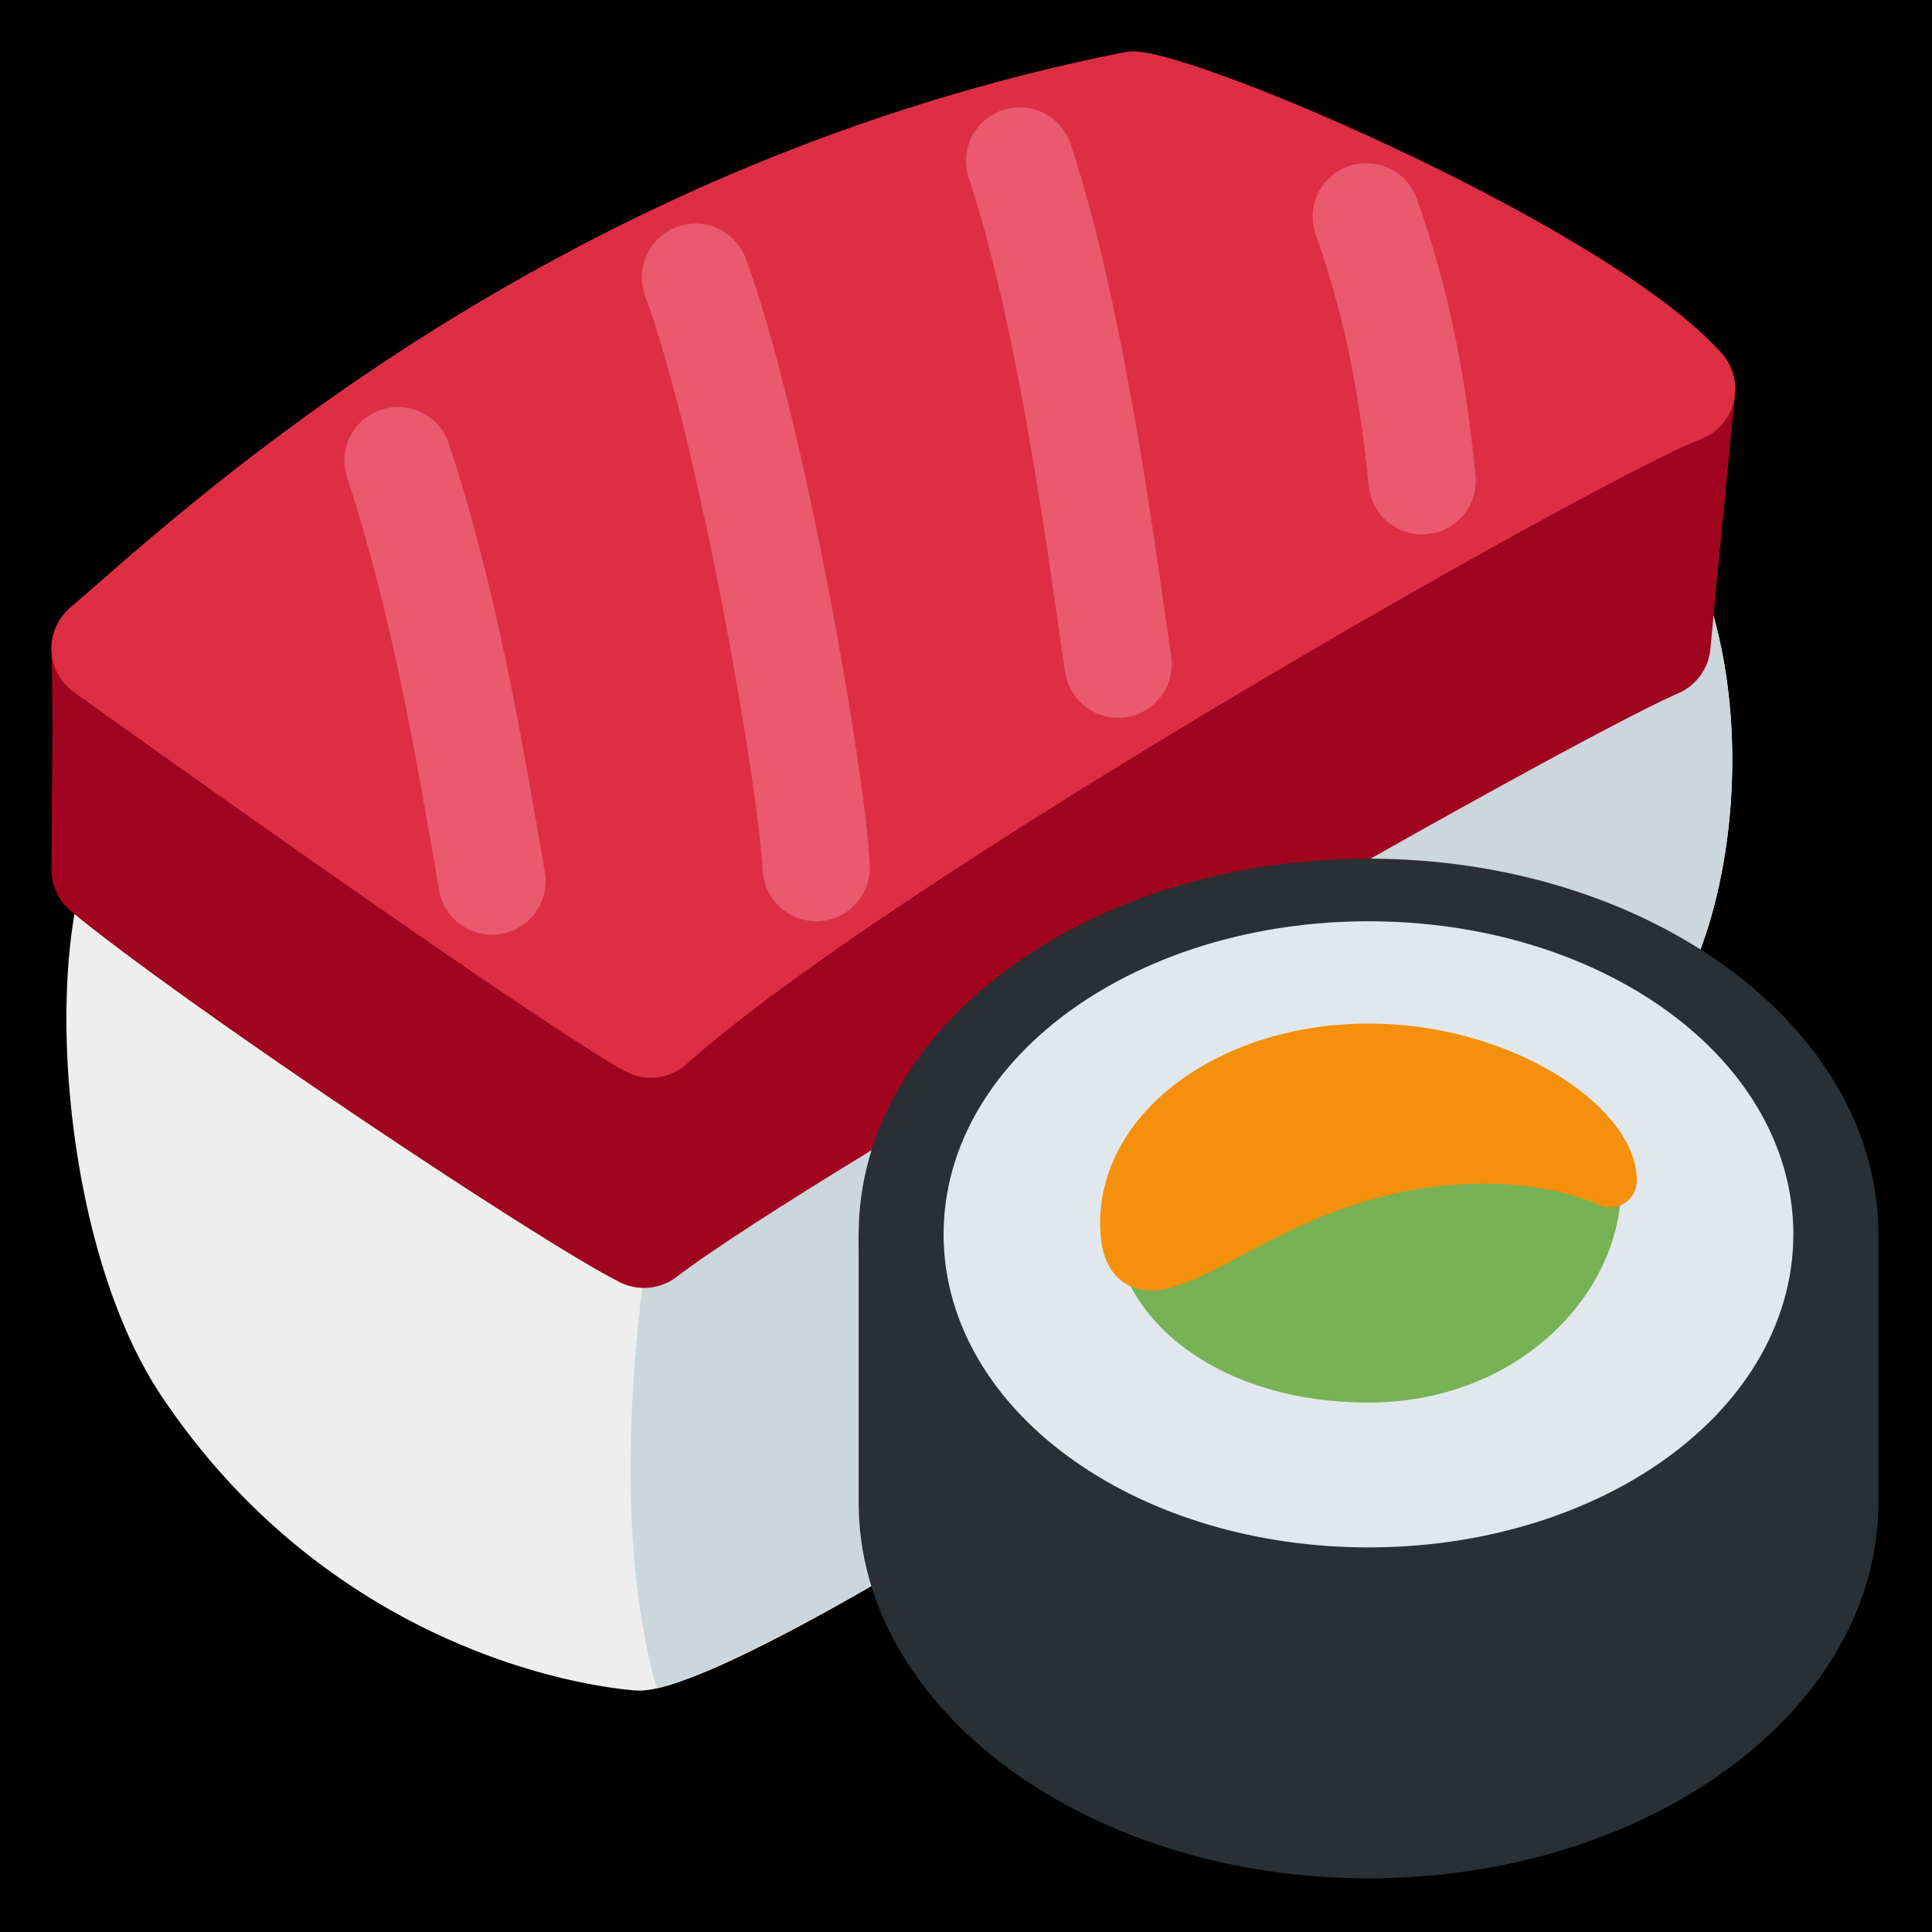 <?xml version="1.0" encoding="UTF-8" standalone="no"?><svg xmlns:dc="http://purl.org/dc/elements/1.1/" xmlns:cc="http://creativecommons.org/ns#" xmlns:rdf="http://www.w3.org/1999/02/22-rdf-syntax-ns#" xmlns:svg="http://www.w3.org/2000/svg" xmlns="http://www.w3.org/2000/svg" viewBox="0 0 45 45" style="enable-background:new 0 0 45 45;" xml:space="preserve" version="1.1" id="svg2"><rect width="100%" height="100%" fill="black"/><defs id="defs6"><clipPath id="clipPath16" clipPathUnits="userSpaceOnUse"><path id="path18" d="M 0,36 36,36 36,0 0,0 0,36 Z"/></clipPath><clipPath id="clipPath28" clipPathUnits="userSpaceOnUse"><path id="path30" d="M 2.442,20.978 C 2.264,20.911 2.11,20.797 1.995,20.646 l 0,0 C 0.755,19.012 -0.619,12.529 3,9 L 3,9 C 6.557,5.532 9.822,4.696 11.777,4.505 l 0,0 C 11.81,4.502 11.885,4.498 11.918,4.498 l 0,0 c 2.458,0 18.332,10.761 19.524,13.235 l 0,0 c 1.371,2.842 1.281,8.399 -1.98,10.298 l 0,0 c -0.395,0.23 -0.914,0.337 -1.633,0.337 l 0,0 c -5.581,0 -24.582,-7.088 -25.387,-7.39"/></clipPath><clipPath id="clipPath40" clipPathUnits="userSpaceOnUse"><path id="path42" d="M 0,36 36,36 36,0 0,0 0,36 Z"/></clipPath></defs><g transform="matrix(1.25,0,0,-1.25,0,45)" id="g10"><g id="g12"><g clip-path="url(#clipPath16)" id="g14"><g transform="translate(11.918,4.498)" id="g20"><path id="path22" style="fill:#eeeeee;fill-opacity:1;fill-rule:nonzero;stroke:none" d="m 0,0 0,0 c -0.033,0 -0.108,0.004 -0.14,0.007 -1.957,0.191 -6.023,1.362 -8.778,5.495 -2,3 -2.245,9.012 -1.004,10.646 0.114,0.151 0.268,0.266 0.445,0.332 0.807,0.302 19.807,7.39 25.388,7.39 0.719,0 1.238,-0.107 1.633,-0.337 3.261,-1.899 3.352,-7.456 1.98,-10.299 C 18.332,10.761 2.458,0 0,0"/></g></g></g><g id="g24"><g clip-path="url(#clipPath28)" id="g26"><g transform="translate(13,17)" id="g32"><path id="path34" style="fill:#ccd6dd;fill-opacity:1;fill-rule:nonzero;stroke:none" d="M 0,0 C -1,-3 -3,-14 2,-16 7,-18 26,-4.083 24,1.458 22,7 17,12 13,9 9,6 0,0 0,0"/></g></g></g><g id="g36"><g clip-path="url(#clipPath40)" id="g38"><g transform="translate(32.018,29.48)" id="g44"><path id="path46" style="fill:#a0041e;fill-opacity:1;fill-rule:nonzero;stroke:none" d="m 0,0 c -0.227,0.213 -0.541,0.309 -0.846,0.257 l -29.376,-4.833 c -0.492,-0.081 -0.85,-0.514 -0.837,-1.013 0.027,-1.011 0.019,-1.746 0.01,-2.574 -0.005,-0.46 -0.01,-0.948 -0.01,-1.524 0,-0.298 0.132,-0.58 0.361,-0.77 2.033,-1.687 8.714,-6.157 10.233,-6.917 0.142,-0.07 0.295,-0.105 0.447,-0.105 0.217,0 0.432,0.07 0.61,0.207 2.556,1.966 16.483,9.929 18.664,10.875 0.335,0.146 0.564,0.463 0.597,0.827 0.125,1.373 0.458,4.741 0.458,4.741 C 0.342,-0.519 0.227,-0.212 0,0"/></g><g transform="translate(32.085,29.411)" id="g48"><path id="path50" style="fill:#dd2e44;fill-opacity:1;fill-rule:nonzero;stroke:none" d="m 0,0 c -2.02,2.295 -9.627,5.574 -10.917,5.63 -0.081,0.004 -0.159,-0.003 -0.238,-0.018 -10.106,-2.013 -16.719,-7.806 -19.209,-9.987 l -0.416,-0.362 c -0.232,-0.2 -0.359,-0.496 -0.346,-0.802 0.014,-0.306 0.167,-0.589 0.416,-0.768 0.339,-0.243 8.317,-5.96 10.258,-7.058 0.154,-0.086 0.323,-0.129 0.492,-0.129 0.24,0 0.478,0.087 0.666,0.254 3.915,3.499 17.1,10.961 18.898,11.644 0.307,0.117 0.537,0.376 0.616,0.695 C 0.299,-0.583 0.217,-0.246 0,0"/></g><g transform="translate(7.417,27.416)" id="g52"><path id="path54" style="fill:none;stroke:#ea596e;stroke-width:2;stroke-linecap:round;stroke-linejoin:round;stroke-miterlimit:10;stroke-dasharray:none;stroke-opacity:1" d="M 0,0 C 0.875,-2.667 1.333,-5.417 1.75,-7.833"/></g><g transform="translate(12.959,30.834)" id="g56"><path id="path58" style="fill:none;stroke:#ea596e;stroke-width:2;stroke-linecap:round;stroke-linejoin:round;stroke-miterlimit:10;stroke-dasharray:none;stroke-opacity:1" d="M 0,0 C 1.042,-2.833 2.167,-9.333 2.25,-11"/></g><g transform="translate(19,33)" id="g60"><path id="path62" style="fill:none;stroke:#ea596e;stroke-width:2;stroke-linecap:round;stroke-linejoin:round;stroke-miterlimit:10;stroke-dasharray:none;stroke-opacity:1" d="M 0,0 C 1,-3 1.592,-7.763 1.834,-9.375"/></g><g transform="translate(25.459,31.959)" id="g64"><path id="path66" style="fill:none;stroke:#ea596e;stroke-width:2;stroke-linecap:round;stroke-linejoin:round;stroke-miterlimit:10;stroke-dasharray:none;stroke-opacity:1" d="M 0,0 C 0.5,-1.417 0.833,-2.833 1.041,-4.917"/></g><g transform="translate(32.136,13)" id="g68"><path id="path70" style="fill:#292f33;fill-opacity:1;fill-rule:nonzero;stroke:none" d="m 0,0 c -1.714,1.235 -4.055,2 -6.636,2 -2.581,0 -4.922,-0.765 -6.635,-2 l -2.865,0 0,-5 c 0,-3.859 4.262,-7 9.5,-7 5.239,0 9.5,3.141 9.5,7 l 0,5 L 0,0 Z"/></g><g transform="translate(25.5,20)" id="g72"><path id="path74" style="fill:#292f33;fill-opacity:1;fill-rule:nonzero;stroke:none" d="m 0,0 c -5.238,0 -9.5,-3.141 -9.5,-7 0,-3.859 4.262,-7 9.5,-7 5.238,0 9.5,3.141 9.5,7 0,3.859 -4.262,7 -9.5,7"/></g><g transform="translate(32.583,13)" id="g76"><path id="path78" style="fill:#e1e8ed;fill-opacity:1;fill-rule:nonzero;stroke:none" d="m 0,0 c 0,-2.762 -3.171,-5 -7.083,-5 -3.912,0 -7.084,2.238 -7.084,5 0,2.762 3.172,5 7.084,5 C -3.171,5 0,2.762 0,0"/></g><g transform="translate(32.583,13)" id="g80"><path id="path82" style="fill:none;stroke:#e1e8ed;stroke-width:1.667;stroke-linecap:round;stroke-linejoin:round;stroke-miterlimit:10;stroke-dasharray:none;stroke-opacity:1" d="m 0,0 c 0,-2.762 -3.171,-5 -7.083,-5 -3.912,0 -7.084,2.238 -7.084,5 0,2.762 3.172,5 7.084,5 C -3.171,5 0,2.762 0,0 Z"/></g><g transform="translate(21.209,13.458)" id="g84"><path id="path86" style="fill:#77b255;fill-opacity:1;fill-rule:nonzero;stroke:none" d="M 0,0 C 0,0.422 1.806,0.335 4.291,0.335 6.776,0.335 8.5,0.881 8.5,0.459 8.5,-1.316 6.776,-3.093 4.291,-3.093 1.806,-3.093 0,-1.775 0,0"/></g><g transform="translate(21.209,13.458)" id="g88"><path id="path90" style="fill:none;stroke:#77b255;stroke-width:1;stroke-linecap:butt;stroke-linejoin:miter;stroke-miterlimit:10;stroke-dasharray:none;stroke-opacity:1" d="M 0,0 C 0,0.422 1.806,0.335 4.291,0.335 6.776,0.335 8.5,0.881 8.5,0.459 8.5,-1.316 6.776,-3.093 4.291,-3.093 1.806,-3.093 0,-1.775 0,0 Z"/></g><g transform="translate(30,14)" id="g92"><path id="path94" style="fill:#f4900c;fill-opacity:1;fill-rule:nonzero;stroke:none" d="M 0,0 C 0,0 -2,1 -5,0 -7.357,-0.786 -9,-2.561 -9,-0.785 -9,0.99 -6.985,2.428 -4.5,2.428 -2.015,2.428 0,1 0,0"/></g><g transform="translate(30,14)" id="g96"><path id="path98" style="fill:none;stroke:#f4900c;stroke-width:1;stroke-linecap:round;stroke-linejoin:round;stroke-miterlimit:10;stroke-dasharray:none;stroke-opacity:1" d="M 0,0 C 0,0 -2,1 -5,0 -7.357,-0.786 -9,-2.561 -9,-0.785 -9,0.99 -6.985,2.428 -4.5,2.428 -2.015,2.428 0,1 0,0 Z"/></g></g></g></g></svg>
